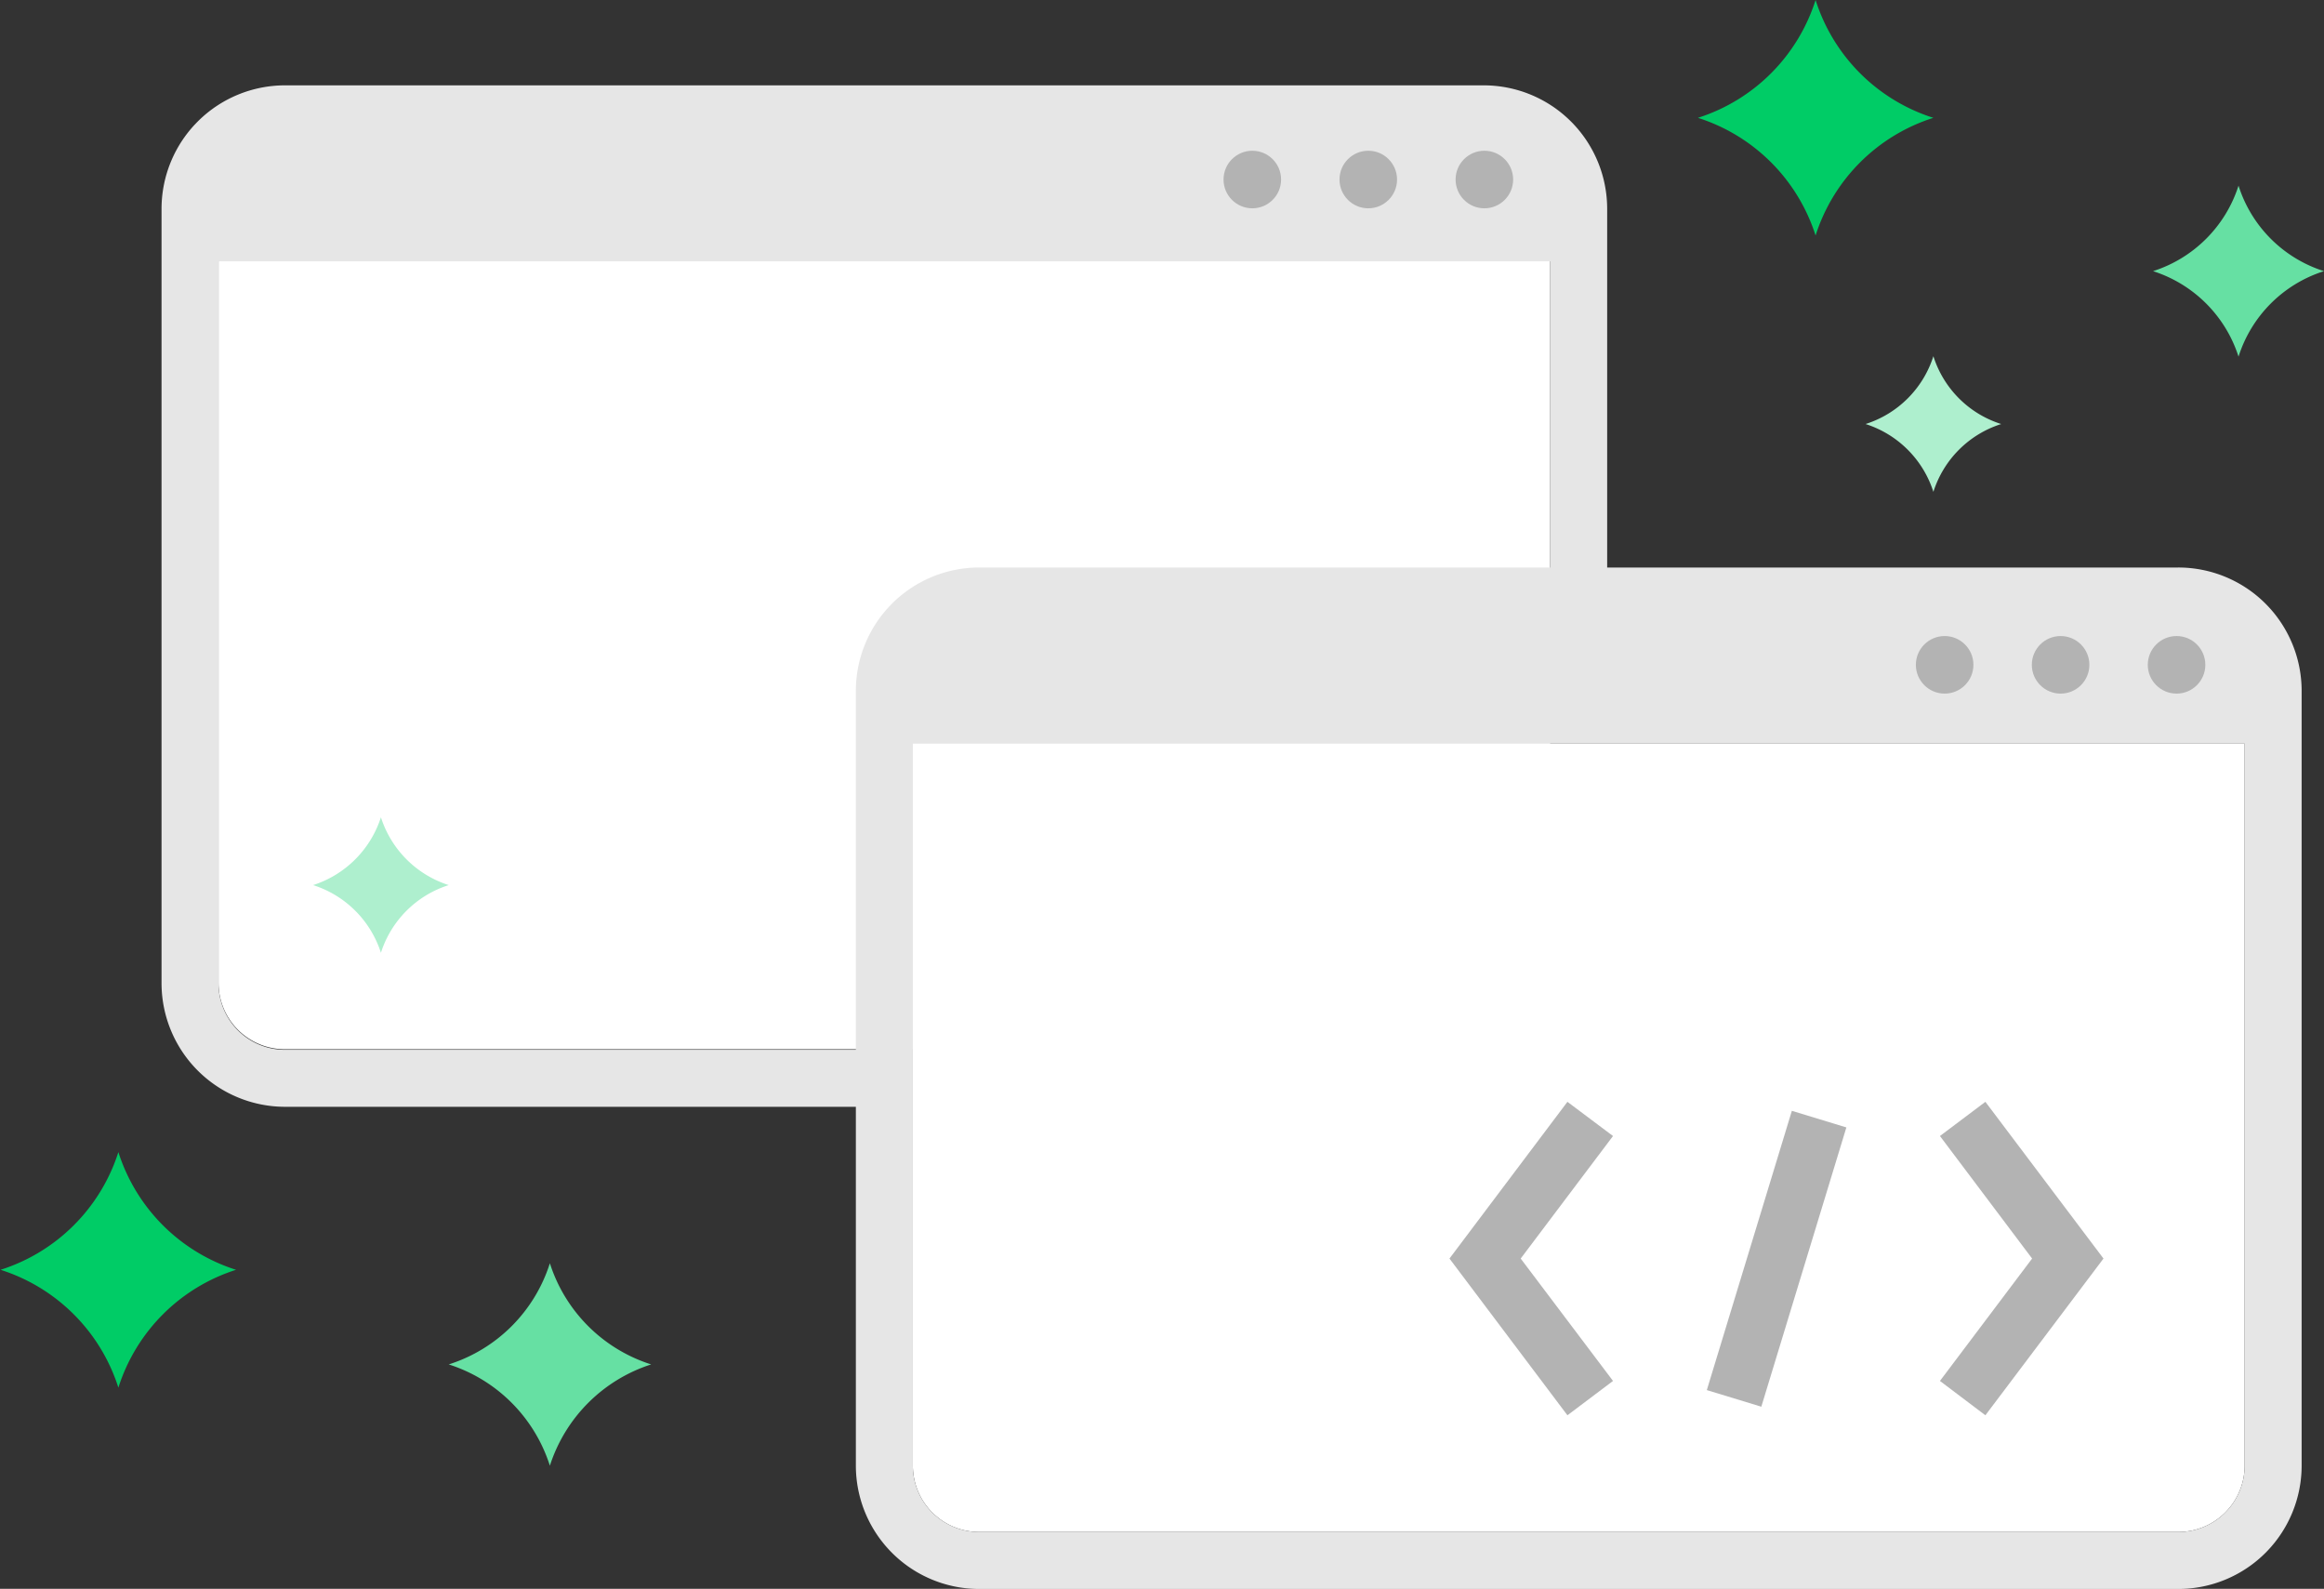 <svg id="Layer_1" data-name="Layer 1" xmlns="http://www.w3.org/2000/svg" viewBox="0 0 163.14 111.51"><rect x="0" y="0" width="163.14" height="111.51" fill="#333333" stroke="none"/><defs><style>.cls-1{fill:#fff;}.cls-2{fill:#e6e6e6;}.cls-3{fill:#b3b3b3;}.cls-4{fill:#0c6;}.cls-5{fill:#aeefce;}.cls-6{fill:#66e0a3;}</style></defs><path class="cls-1" d="M23.77,52.55v50.68a4.66,4.66,0,0,0,4.66,4.65h84.16a4.66,4.66,0,0,0,4.66-4.65V52.55Z" transform="translate(-8.43 -34.24)"/><path class="cls-1" d="M72.51,86.43V137.1a4.66,4.66,0,0,0,4.65,4.66h84.17A4.66,4.66,0,0,0,166,137.1V86.43Z" transform="translate(-8.43 -34.24)"/><path class="cls-2" d="M70.51,111.92H28.43a8.68,8.68,0,0,1-8.66-8.66V48.88a8.67,8.67,0,0,1,8.66-8.65h84.16a8.67,8.67,0,0,1,8.66,8.65v30h-4v-30a4.66,4.66,0,0,0-4.66-4.65H28.43a4.66,4.66,0,0,0-4.66,4.65v54.38a4.66,4.66,0,0,0,4.66,4.66H70.51Z" transform="translate(-8.43 -34.24)"/><path class="cls-2" d="M21.77,52.58v-4.5a5.85,5.85,0,0,1,5.85-5.85H113.4a5.85,5.85,0,0,1,5.85,5.85v4.5" transform="translate(-8.43 -34.24)"/><path class="cls-2" d="M161.33,145.76H77.16a8.66,8.66,0,0,1-8.65-8.66V82.73a8.66,8.66,0,0,1,8.65-8.66h84.17A8.66,8.66,0,0,1,170,82.73V137.1A8.66,8.66,0,0,1,161.33,145.76ZM77.16,78.07a4.66,4.66,0,0,0-4.65,4.66V137.1a4.66,4.66,0,0,0,4.65,4.66h84.17A4.66,4.66,0,0,0,166,137.1V82.73a4.66,4.66,0,0,0-4.65-4.66Z" transform="translate(-8.43 -34.24)"/><path class="cls-2" d="M70.51,86.43V81.92a5.85,5.85,0,0,1,5.85-5.85h85.77A5.85,5.85,0,0,1,168,81.92v4.51" transform="translate(-8.43 -34.24)"/><polygon class="cls-3" points="110.03 99.33 101.75 88.33 110.03 77.33 113.23 79.73 106.75 88.33 113.23 96.92 110.03 99.33"/><polygon class="cls-3" points="139.37 99.33 136.18 96.92 142.65 88.33 136.18 79.73 139.37 77.33 147.66 88.33 139.37 99.33"/><rect class="cls-3" x="122.89" y="120.57" width="20.49" height="4" transform="translate(-31.33 179.99) rotate(-73.06)"/><circle class="cls-3" cx="152.79" cy="46.66" r="2.02"/><circle class="cls-3" cx="144.65" cy="46.66" r="2.02"/><circle class="cls-3" cx="136.51" cy="46.66" r="2.02"/><circle class="cls-3" cx="104.2" cy="12.6" r="2.02"/><circle class="cls-3" cx="96.05" cy="12.6" r="2.02"/><circle class="cls-3" cx="87.91" cy="12.6" r="2.02"/><path class="cls-4" d="M144.15,42.51h0a12.7,12.7,0,0,1-8.27-8.27h0a12.71,12.71,0,0,1-8.26,8.27h0a12.71,12.71,0,0,1,8.26,8.26h0A12.71,12.71,0,0,1,144.15,42.51Z" transform="translate(-8.43 -34.24)"/><path class="cls-5" d="M148.91,64h0a7.3,7.3,0,0,1-4.76-4.76h0A7.32,7.32,0,0,1,139.39,64h0a7.34,7.34,0,0,1,4.76,4.76h0A7.32,7.32,0,0,1,148.91,64Z" transform="translate(-8.43 -34.24)"/><path class="cls-6" d="M171.57,53.27h0a9.22,9.22,0,0,1-6-6h0a9.26,9.26,0,0,1-6,6h0a9.26,9.26,0,0,1,6,6h0A9.22,9.22,0,0,1,171.57,53.27Z" transform="translate(-8.43 -34.24)"/><path class="cls-4" d="M25,123.36h0a12.71,12.71,0,0,1-8.26-8.26h0a12.73,12.73,0,0,1-8.27,8.26h0a12.72,12.72,0,0,1,8.27,8.27h0A12.71,12.71,0,0,1,25,123.36Z" transform="translate(-8.43 -34.24)"/><path class="cls-6" d="M54.14,130h0a10.94,10.94,0,0,1-7.11-7.1h0a10.9,10.9,0,0,1-7.1,7.1h0a10.94,10.94,0,0,1,7.1,7.11h0A11,11,0,0,1,54.14,130Z" transform="translate(-8.43 -34.24)"/><path class="cls-5" d="M39.93,96.36h0a7.34,7.34,0,0,1-4.76-4.76h0a7.37,7.37,0,0,1-4.76,4.76h0a7.33,7.33,0,0,1,4.76,4.75h0A7.31,7.31,0,0,1,39.93,96.36Z" transform="translate(-8.43 -34.24)"/></svg>